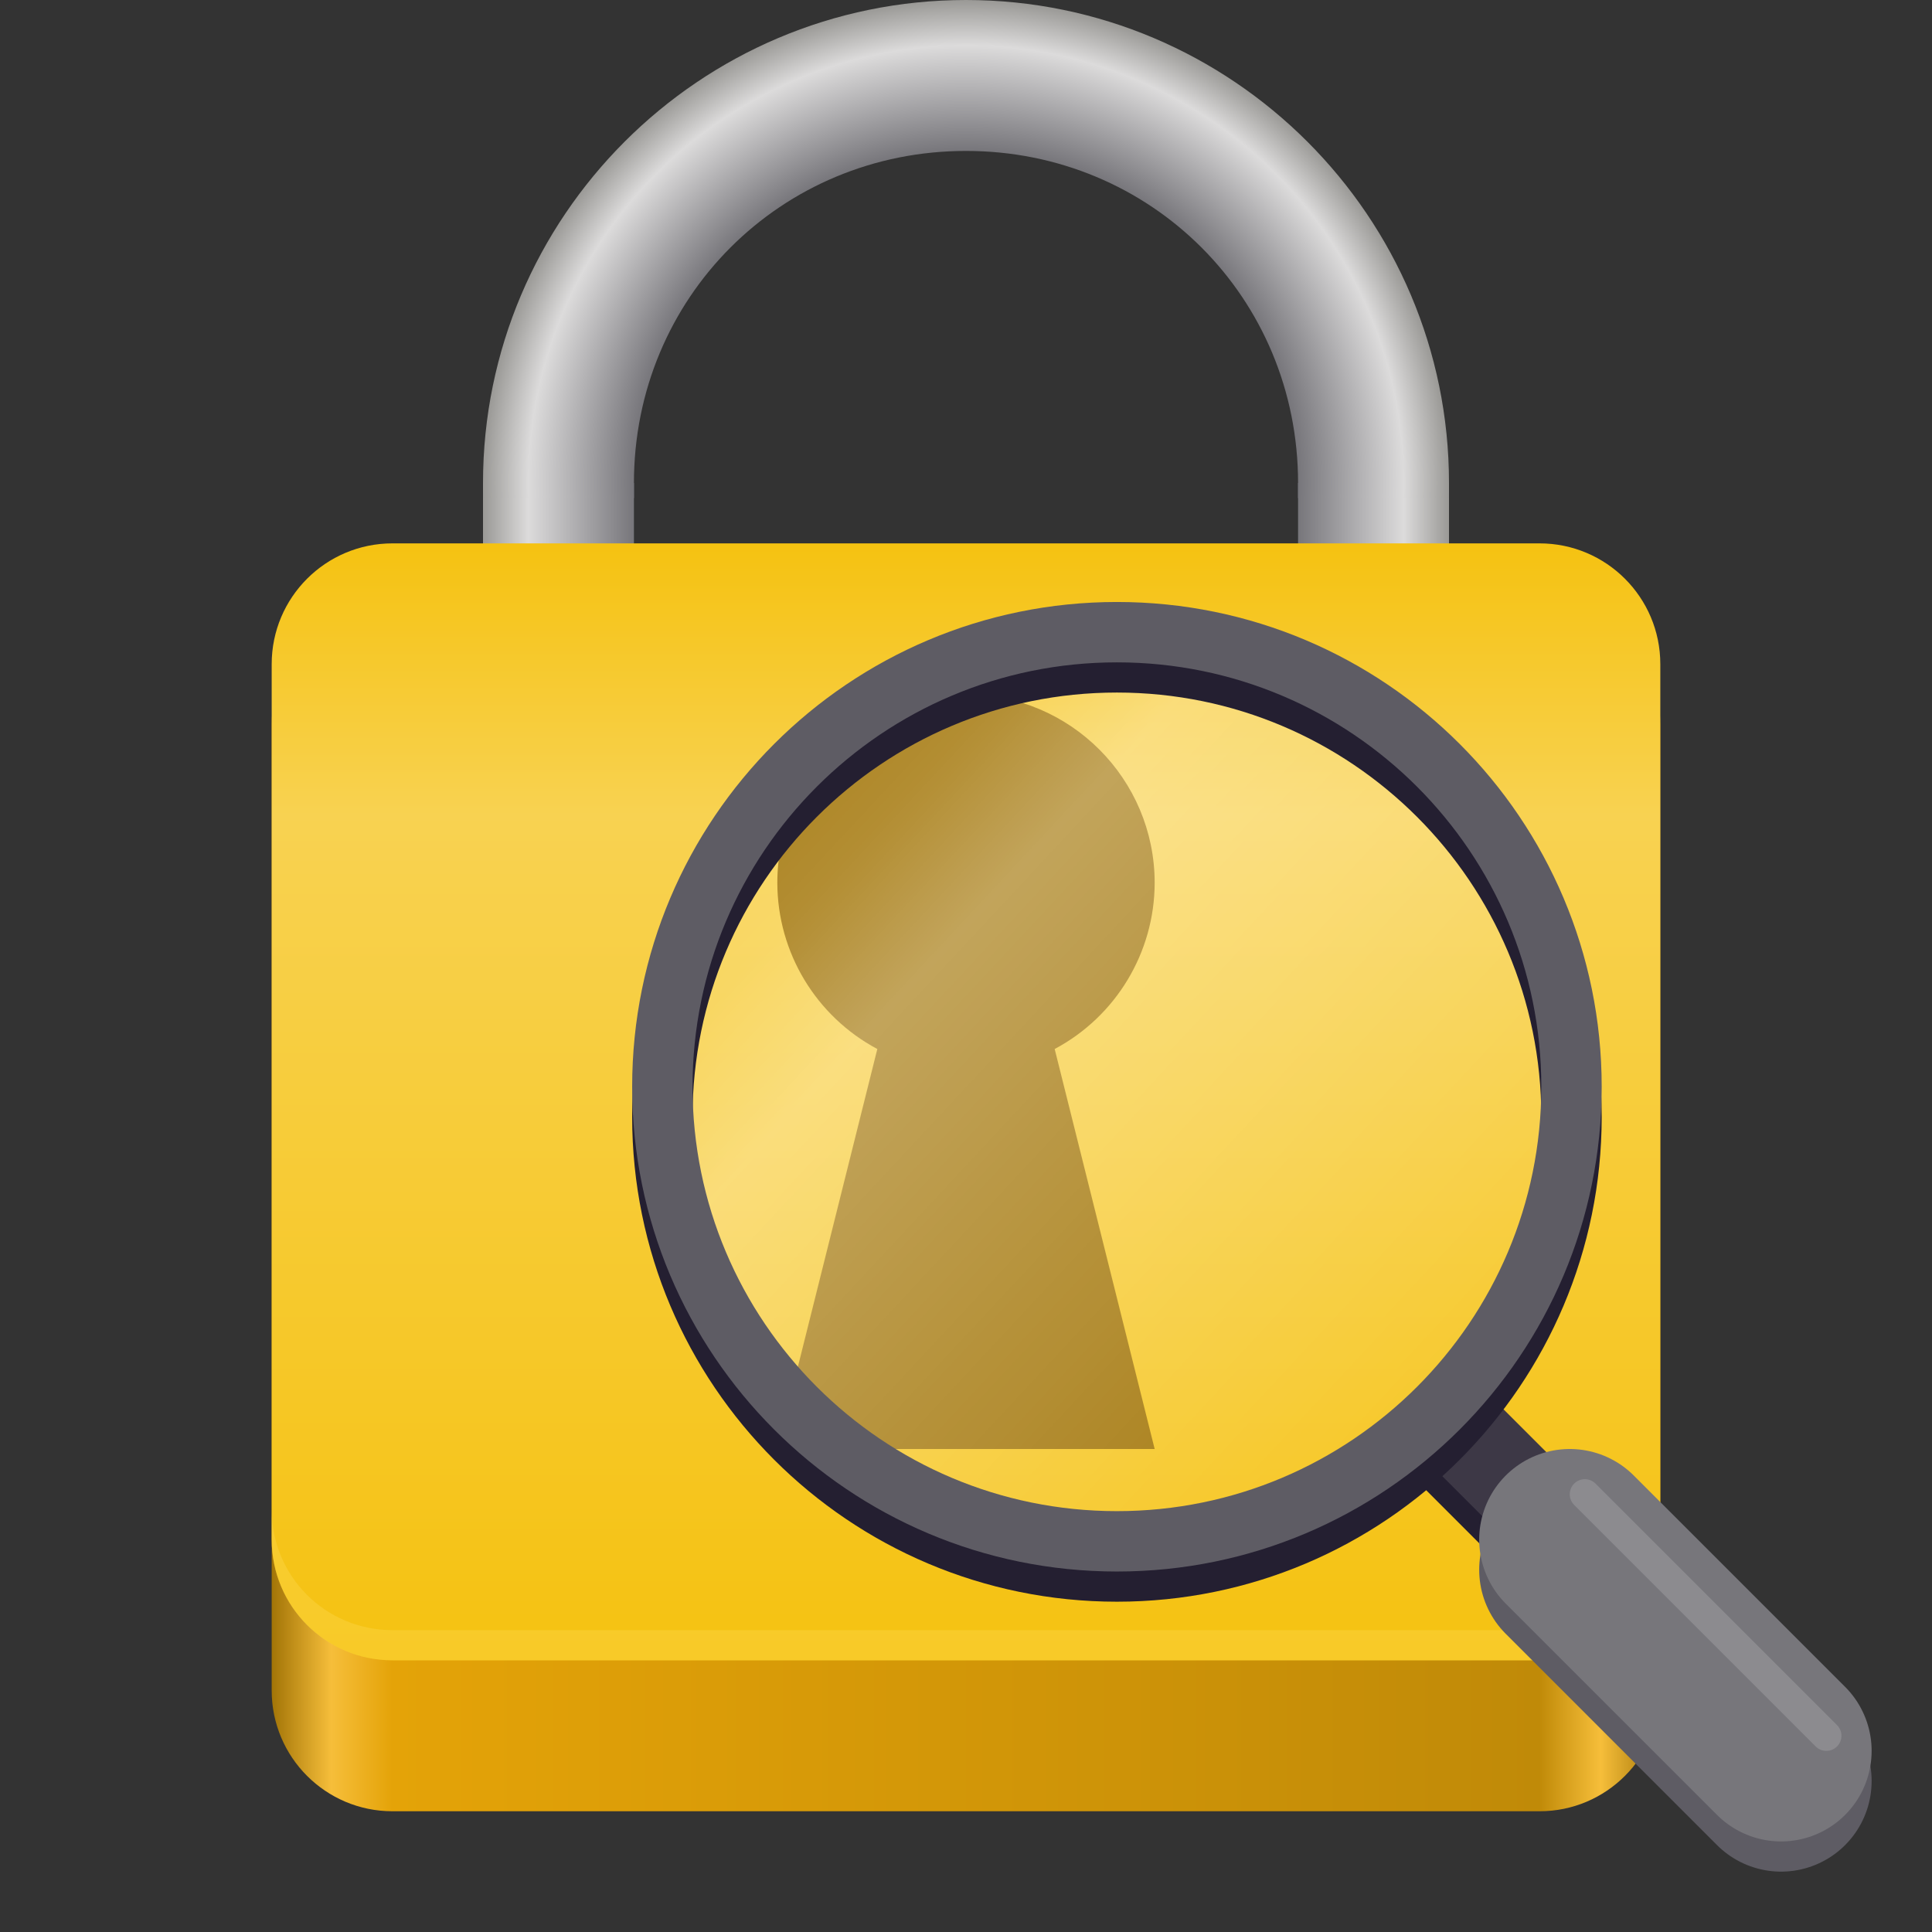 <?xml version="1.0" encoding="UTF-8"?>
<svg height="128px" viewBox="0 0 128 128" width="128px" xmlns="http://www.w3.org/2000/svg" xmlns:xlink="http://www.w3.org/1999/xlink">
    <rect x="0" y="0" width="128" height="128" fill="#333333" stroke="none"/>
    <filter id="a" height="100%" width="100%" x="0%" y="0%">
        <feColorMatrix color-interpolation-filters="sRGB" values="0 0 0 0 1 0 0 0 0 1 0 0 0 0 1 0 0 0 1 0"/>
    </filter>
    <linearGradient id="b" gradientUnits="userSpaceOnUse" x1="18" x2="110" y1="112" y2="112">
        <stop offset="0" stop-color="#a27407"/>
        <stop offset="0.043" stop-color="#f6be3a"/>
        <stop offset="0.087" stop-color="#e4a308"/>
        <stop offset="0.913" stop-color="#c08a08"/>
        <stop offset="0.957" stop-color="#f6be3a"/>
        <stop offset="1" stop-color="#a27407"/>
    </linearGradient>
    <linearGradient id="c" gradientUnits="userSpaceOnUse">
        <stop offset="0" stop-color="#77767b"/>
        <stop offset="0.7" stop-color="#dcdbdb"/>
        <stop offset="1" stop-color="#9a9996"/>
    </linearGradient>
    <linearGradient id="d" gradientTransform="matrix(-1 0 0 1 74 -172)" x1="32" x2="42" xlink:href="#c" y1="208" y2="208"/>
    <linearGradient id="e" x1="86" x2="96" xlink:href="#c" y1="36" y2="36"/>
    <radialGradient id="f" cx="64" cy="32" gradientUnits="userSpaceOnUse" r="32">
        <stop offset="0" stop-color="#9a9996"/>
        <stop offset="0.688" stop-color="#77767b"/>
        <stop offset="0.906" stop-color="#dcdbdb"/>
        <stop offset="1" stop-color="#9a9996"/>
    </radialGradient>
    <linearGradient id="g" gradientUnits="userSpaceOnUse" x1="64" x2="64" y1="110" y2="36">
        <stop offset="0" stop-color="#f5c211"/>
        <stop offset="0.757" stop-color="#f8d251"/>
        <stop offset="1" stop-color="#f5c211"/>
    </linearGradient>
    <clipPath id="h">
        <path d="m 51 46 h 26 v 50 h -26 z m 0 0"/>
    </clipPath>
    <clipPath id="i">
        <path d="m 102.309 72.691 c 0 15.633 -12.676 28.309 -28.309 28.309 s -28.309 -12.676 -28.309 -28.309 c 0 -15.633 12.676 -28.309 28.309 -28.309 s 28.309 12.676 28.309 28.309 z m 0 0"/>
    </clipPath>
    <clipPath id="j">
        <path d="m 45 44 h 58 v 57 h -58 z m 0 0"/>
    </clipPath>
    <clipPath id="k">
        <path d="m 102.309 72.691 c 0 15.633 -12.676 28.309 -28.309 28.309 s -28.309 -12.676 -28.309 -28.309 c 0 -15.633 12.676 -28.309 28.309 -28.309 s 28.309 12.676 28.309 28.309 z m 0 0"/>
    </clipPath>
    <linearGradient id="l" gradientUnits="userSpaceOnUse" x1="99" x2="41" y1="98" y2="44">
        <stop offset="0" stop-color="#ffffff" stop-opacity="0"/>
        <stop offset="0.639" stop-color="#ffffff" stop-opacity="0.337"/>
        <stop offset="0.75" stop-color="#ffffff" stop-opacity="0.169"/>
        <stop offset="1" stop-color="#ffffff" stop-opacity="0"/>
    </linearGradient>
    <mask id="m">
        <g filter="url(#a)">
            <rect fill-opacity="0.154" height="153.6" width="153.6" x="-12.8" y="-12.8"/>
        </g>
    </mask>
    <clipPath id="n">
        <rect height="152" width="192"/>
    </clipPath>
    <mask id="o">
        <g filter="url(#a)">
            <rect fill-opacity="0.154" height="153.6" width="153.6" x="-12.8" y="-12.8"/>
        </g>
    </mask>
    <clipPath id="p">
        <rect height="152" width="192"/>
    </clipPath>
    <path d="m 26 40 h 76 c 4.418 0 8 3.582 8 8 v 64 c 0 4.418 -3.582 8 -8 8 h -76 c -4.418 0 -8 -3.582 -8 -8 v -64 c 0 -4.418 3.582 -8 8 -8 z m 0 0" fill="url(#b)"/>
    <path d="m 42 40 h -10 v -8 h 10 z m 0 0" fill="url(#d)"/>
    <path d="m 96 32 h -10 v 8 h 10 z m 0 0" fill="url(#e)"/>
    <path d="m 64 0 c -17.641 0 -32 14.359 -32 32 v 1 h 10 v -1 c 0 -12.273 9.727 -22 22 -22 s 22 9.727 22 22 v 1 h 10 v -1 c 0 -17.641 -14.359 -32 -32 -32 z m 0 0" fill="url(#f)"/>
    <path d="m 26 36 h 76 c 4.418 0 8 3.582 8 8 v 58 c 0 4.418 -3.582 8 -8 8 h -76 c -4.418 0 -8 -3.582 -8 -8 v -58 c 0 -4.418 3.582 -8 8 -8 z m 0 0" fill="url(#g)"/>
    <g clip-path="url(#h)">
        <g clip-path="url(#i)">
            <path d="m 64 46 c -6.902 0 -12.5 5.598 -12.5 12.5 c 0.012 4.605 2.559 8.832 6.625 11 l -6.625 26.5 h 25 l -6.625 -26.5 c 4.066 -2.168 6.613 -6.395 6.625 -11 c 0 -6.902 -5.598 -12.5 -12.5 -12.5 z m 0 0" fill="#a37608"/>
        </g>
    </g>
    <g clip-path="url(#j)">
        <g clip-path="url(#k)">
            <path d="m 36 38 h 68 v 68 h -68 z m 0 0" fill="url(#l)"/>
        </g>
    </g>
    <path d="m 18 100 v 2 c 0 4.434 3.566 8 8 8 h 76 c 4.434 0 8 -3.566 8 -8 v -2 c 0 4.434 -3.566 8 -8 8 h -76 c -4.434 0 -8 -3.566 -8 -8 z m 0 0" fill="#ffe66e" fill-opacity="0.251"/>
    <g mask="url(#m)">
        <g clip-path="url(#n)" transform="matrix(1 0 0 1 -8 -16)">
            <path d="m 11.891 268.551 l 15.457 -15.457" fill="none" stroke="#ffffff" stroke-linecap="round" stroke-width="1.638" transform="matrix(-1 0 0 1 140 -138)"/>
        </g>
    </g>
    <g fill="none">
        <path d="m 36 250 l -8 8" stroke="#241f31" stroke-width="6" transform="matrix(-1 0 0 1 132 -154)"/>
        <path d="m 36 248 l -8 8" stroke="#3d3846" stroke-width="6" transform="matrix(-1 0 0 1 132 -154)"/>
        <path d="m 28 258 l -14 14" stroke="#5e5c64" stroke-linecap="round" stroke-width="12" transform="matrix(-1 0 0 1 132 -154)"/>
        <path d="m 28 256 l -14 14" stroke="#77767b" stroke-linecap="round" stroke-width="12" transform="matrix(-1 0 0 1 132 -154)"/>
        <path d="m -541.843 125.993 c 0 16.633 -13.484 30.117 -30.117 30.117 c -16.633 0 -30.117 -13.484 -30.117 -30.117 c 0 -16.633 13.484 -30.117 30.117 -30.117 c 16.633 0 30.117 13.484 30.117 30.117 z m 0 0" stroke="#241f31" stroke-linejoin="round" stroke-width="4" transform="matrix(-1 0 0 1 -497.961 -51.993)"/>
    </g>
    <g mask="url(#o)">
        <g clip-path="url(#p)" transform="matrix(1 0 0 1 -8 -16)">
            <path d="m -618.961 166.993 l 16 -16" fill="none" stroke="#ffffff" stroke-linecap="round" stroke-width="2" transform="matrix(-1 0 0 1 -489.961 -35.993)"/>
        </g>
    </g>
    <path d="m -541.843 123.993 c 0 16.633 -13.484 30.117 -30.117 30.117 c -16.633 0 -30.117 -13.484 -30.117 -30.117 c 0 -16.633 13.484 -30.117 30.117 -30.117 c 16.633 0 30.117 13.484 30.117 30.117 z m 0 0" fill="none" stroke="#5e5c64" stroke-linejoin="round" stroke-width="4" transform="matrix(-1 0 0 1 -497.961 -51.993)"/>
</svg>
